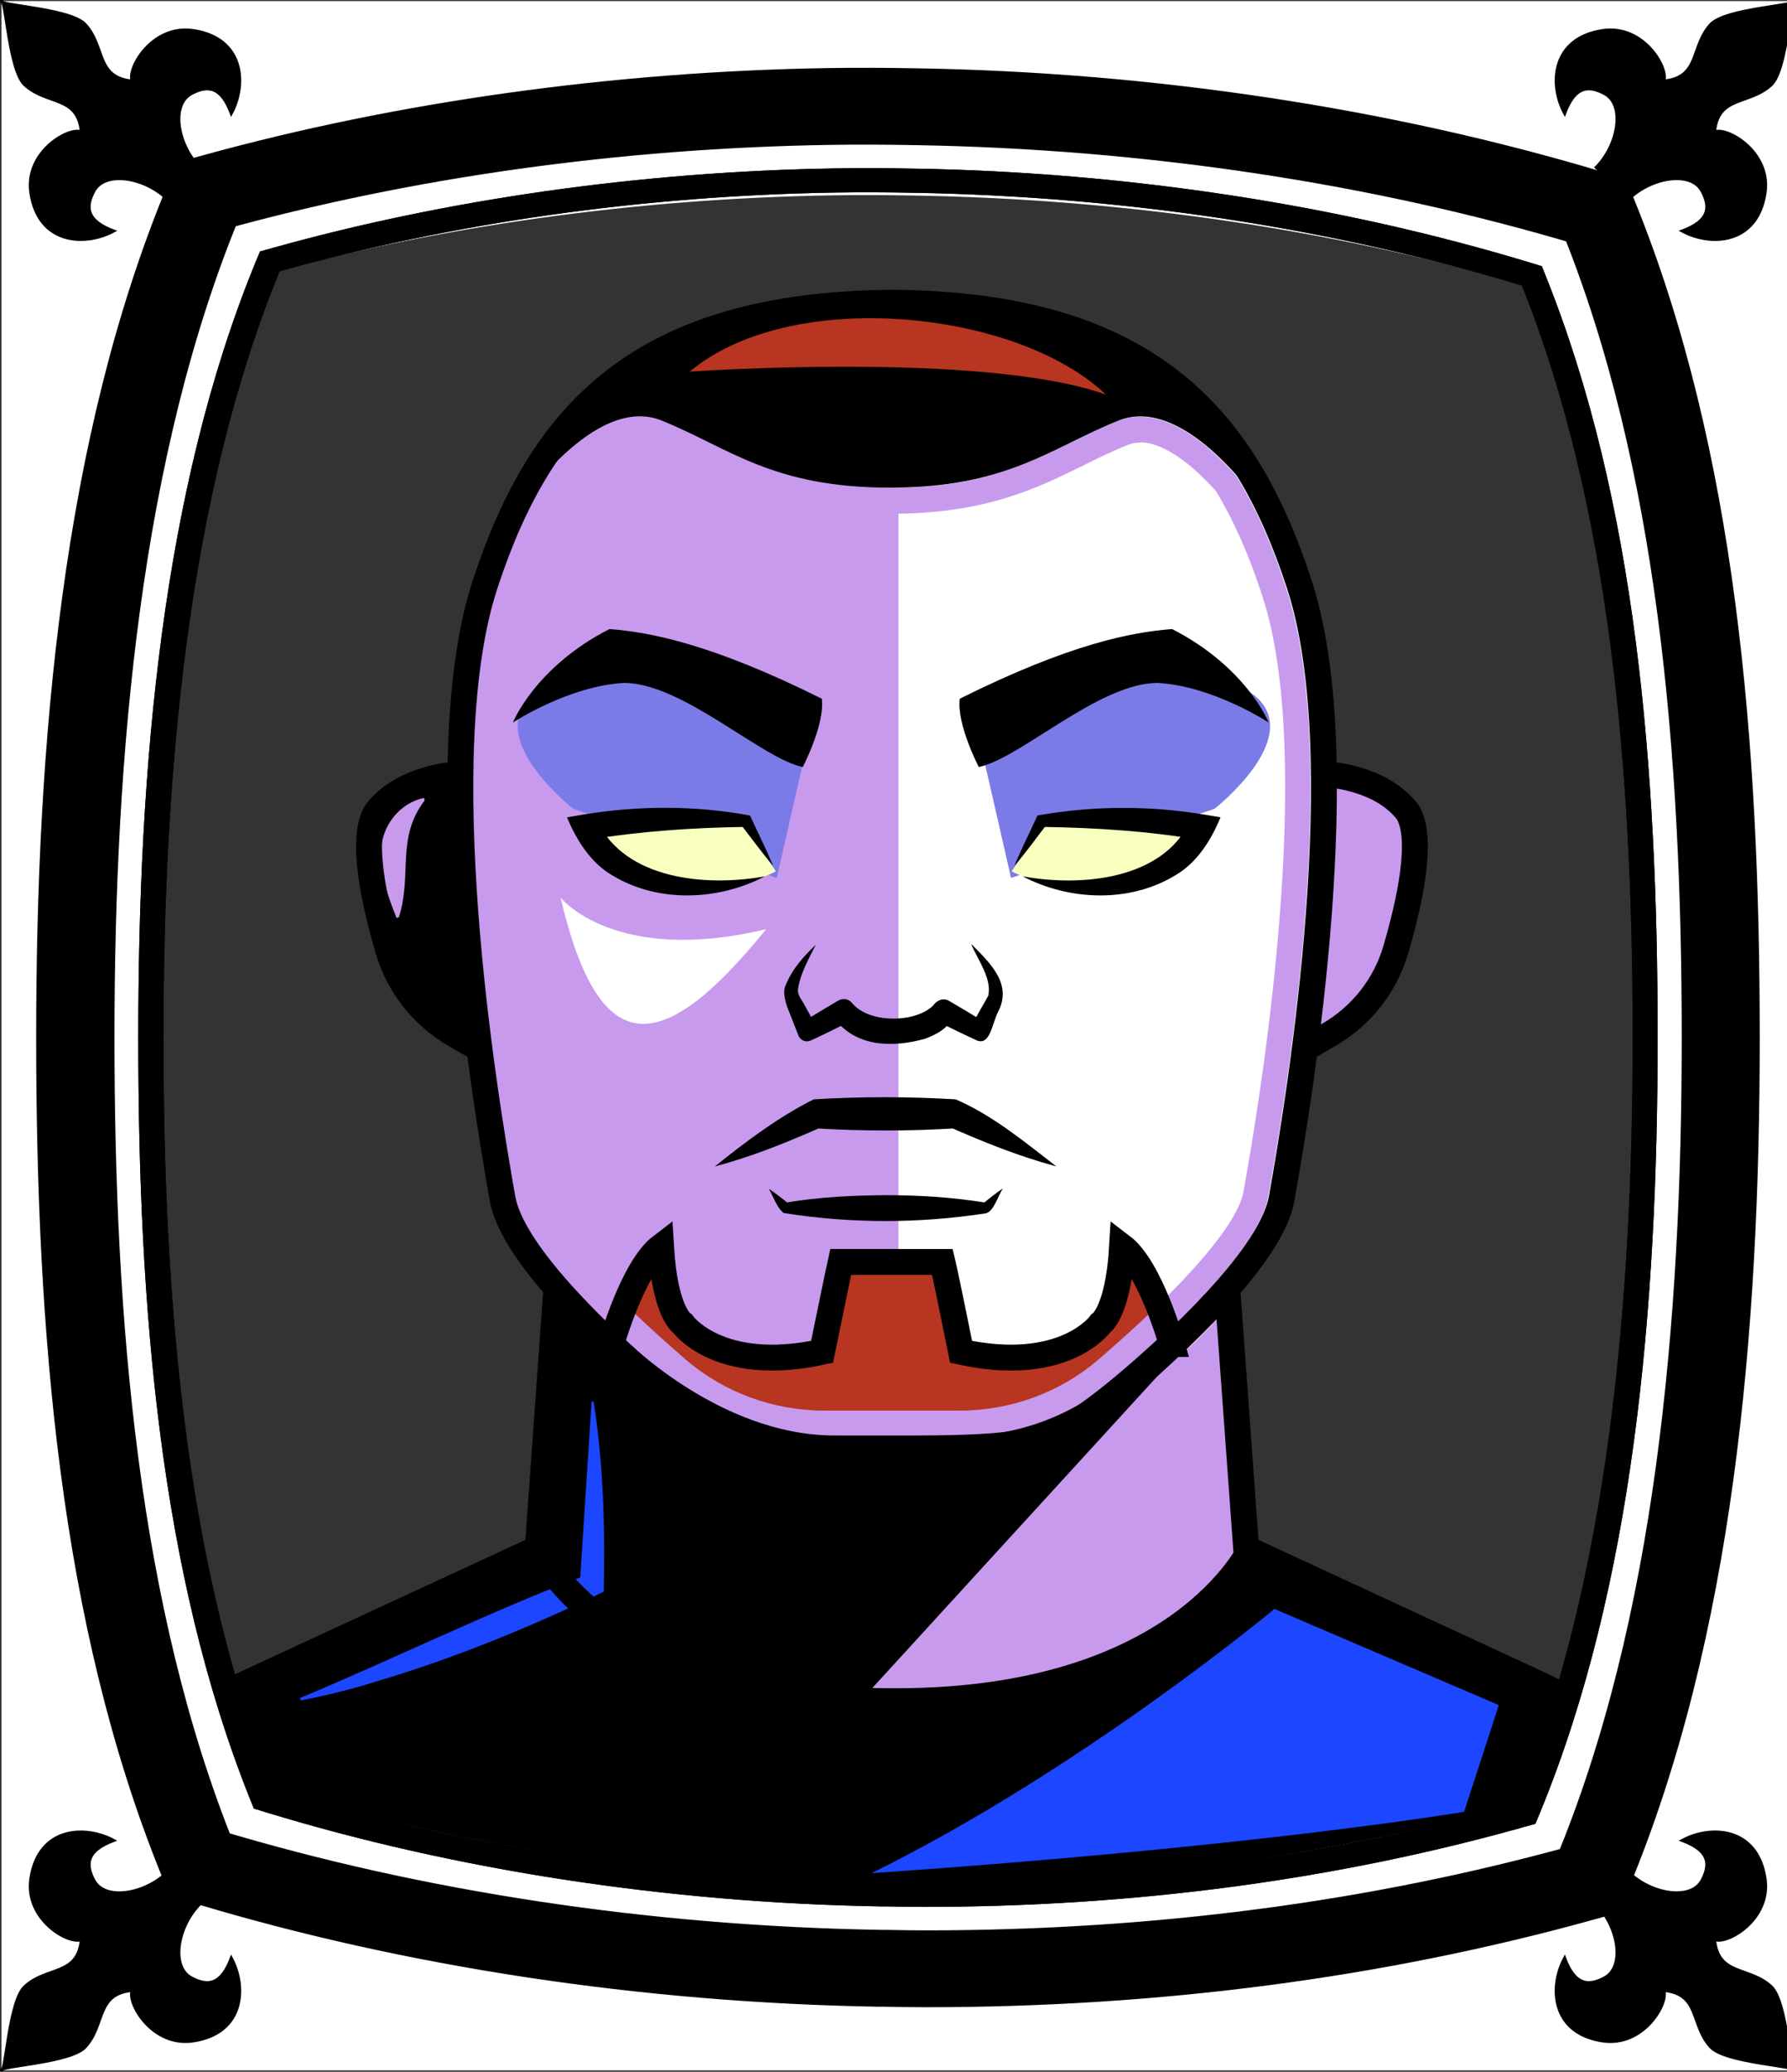 <svg id="Capa_2" xmlns="http://www.w3.org/2000/svg" xmlns:xlink="http://www.w3.org/1999/xlink" viewBox="0 0 69.02 80">
<rect x="0" y="0" width="69.02" height="80" fill="#333333" stroke="none"/>
<defs >
<style >
.cls-1{fill:#c89aed;}.cls-2{fill:#fff;}.cls-3{fill:#f8ffbf;}.cls-4{fill:#7b7be8;}.cls-5{fill:#a88347;}.cls-6{fill:#782ab5;}.cls-7{stroke:#000;stroke-miterlimit:10;}.cls-7,.cls-8,.cls-9,.cls-10{fill:none;}.cls-11{fill:#1c46ff;}.cls-8{stroke:#deb778;stroke-dasharray:0 0 0 4.06;stroke-linecap:round;stroke-linejoin:round;}.cls-12{fill:url(#USGS_19_Inundación_de_tierra);}.cls-13{fill:#deb778;}.cls-10{stroke:#1d1d1b;stroke-dasharray:0 0 2 2;stroke-width:.3px;}.cls-14{fill:#fcf0c5;}.cls-15{fill:#b83521;}
</style>
<pattern id="USGS_19_Inundación_de_tierra" x="0" y="0" width="72" height="72" patternTransform="translate(-92.48 -16207) rotate(-90)" patternUnits="userSpaceOnUse" viewBox="0 0 72 72">
<g >
<rect class="cls-9" width="72" height="72">
</rect>
<g >
<line class="cls-10" x1="71" y1="71" x2="144.44" y2="71">
</line>
<line class="cls-10" x1="71" y1="67" x2="144.44" y2="67">
</line>
<line class="cls-10" x1="71" y1="63" x2="144.44" y2="63">
</line>
<line class="cls-10" x1="71" y1="59" x2="144.44" y2="59">
</line>
<line class="cls-10" x1="71" y1="55" x2="144.44" y2="55">
</line>
<line class="cls-10" x1="71" y1="51" x2="144.44" y2="51">
</line>
<line class="cls-10" x1="71" y1="47" x2="144.44" y2="47">
</line>
<line class="cls-10" x1="71" y1="43" x2="144.44" y2="43">
</line>
<line class="cls-10" x1="71" y1="39" x2="144.44" y2="39">
</line>
<line class="cls-10" x1="71" y1="35" x2="144.44" y2="35">
</line>
<line class="cls-10" x1="71" y1="31" x2="144.44" y2="31">
</line>
<line class="cls-10" x1="71" y1="27" x2="144.44" y2="27">
</line>
<line class="cls-10" x1="71" y1="23" x2="144.44" y2="23">
</line>
<line class="cls-10" x1="71" y1="19" x2="144.44" y2="19">
</line>
<line class="cls-10" x1="71" y1="15" x2="144.44" y2="15">
</line>
<line class="cls-10" x1="71" y1="11" x2="144.44" y2="11">
</line>
<line class="cls-10" x1="71" y1="7" x2="144.44" y2="7">
</line>
<line class="cls-10" x1="71" y1="3" x2="144.44" y2="3">
</line>
</g>
<g >
<line class="cls-10" x1="-1" y1="71" x2="72.44" y2="71">
</line>
<line class="cls-10" x1="-1" y1="67" x2="72.44" y2="67">
</line>
<line class="cls-10" x1="-1" y1="63" x2="72.44" y2="63">
</line>
<line class="cls-10" x1="-1" y1="59" x2="72.44" y2="59">
</line>
<line class="cls-10" x1="-1" y1="55" x2="72.44" y2="55">
</line>
<line class="cls-10" x1="-1" y1="51" x2="72.44" y2="51">
</line>
<line class="cls-10" x1="-1" y1="47" x2="72.44" y2="47">
</line>
<line class="cls-10" x1="-1" y1="43" x2="72.44" y2="43">
</line>
<line class="cls-10" x1="-1" y1="39" x2="72.44" y2="39">
</line>
<line class="cls-10" x1="-1" y1="35" x2="72.44" y2="35">
</line>
<line class="cls-10" x1="-1" y1="31" x2="72.44" y2="31">
</line>
<line class="cls-10" x1="-1" y1="27" x2="72.44" y2="27">
</line>
<line class="cls-10" x1="-1" y1="23" x2="72.44" y2="23">
</line>
<line class="cls-10" x1="-1" y1="19" x2="72.44" y2="19">
</line>
<line class="cls-10" x1="-1" y1="15" x2="72.44" y2="15">
</line>
<line class="cls-10" x1="-1" y1="11" x2="72.44" y2="11">
</line>
<line class="cls-10" x1="-1" y1="7" x2="72.44" y2="7">
</line>
<line class="cls-10" x1="-1" y1="3" x2="72.44" y2="3">
</line>
<line class="cls-10" x1="1.04" y1="69" x2="74.48" y2="69">
</line>
<line class="cls-10" x1="1.04" y1="65" x2="74.48" y2="65">
</line>
<line class="cls-10" x1="1.04" y1="61" x2="74.48" y2="61">
</line>
<line class="cls-10" x1="1.04" y1="57" x2="74.48" y2="57">
</line>
<line class="cls-10" x1="1.04" y1="53" x2="74.48" y2="53">
</line>
<line class="cls-10" x1="1.04" y1="49" x2="74.48" y2="49">
</line>
<line class="cls-10" x1="1.04" y1="45" x2="74.48" y2="45">
</line>
<line class="cls-10" x1="1.04" y1="41" x2="74.48" y2="41">
</line>
<line class="cls-10" x1="1.04" y1="37" x2="74.48" y2="37">
</line>
<line class="cls-10" x1="1.04" y1="33" x2="74.48" y2="33">
</line>
<line class="cls-10" x1="1.04" y1="29" x2="74.48" y2="29">
</line>
<line class="cls-10" x1="1.04" y1="25" x2="74.48" y2="25">
</line>
<line class="cls-10" x1="1.04" y1="21" x2="74.48" y2="21">
</line>
<line class="cls-10" x1="1.04" y1="17" x2="74.48" y2="17">
</line>
<line class="cls-10" x1="1.04" y1="13" x2="74.48" y2="13">
</line>
<line class="cls-10" x1="1.04" y1="9" x2="74.48" y2="9">
</line>
<line class="cls-10" x1="1.04" y1="5" x2="74.48" y2="5">
</line>
<line class="cls-10" x1="1.04" y1="1" x2="74.48" y2="1">
</line>
</g>
<g >
<line class="cls-10" x1="-73" y1="71" x2=".44" y2="71">
</line>
<line class="cls-10" x1="-73" y1="67" x2=".44" y2="67">
</line>
<line class="cls-10" x1="-73" y1="63" x2=".44" y2="63">
</line>
<line class="cls-10" x1="-73" y1="59" x2=".44" y2="59">
</line>
<line class="cls-10" x1="-73" y1="55" x2=".44" y2="55">
</line>
<line class="cls-10" x1="-73" y1="51" x2=".44" y2="51">
</line>
<line class="cls-10" x1="-73" y1="47" x2=".44" y2="47">
</line>
<line class="cls-10" x1="-73" y1="43" x2=".44" y2="43">
</line>
<line class="cls-10" x1="-73" y1="39" x2=".44" y2="39">
</line>
<line class="cls-10" x1="-73" y1="35" x2=".44" y2="35">
</line>
<line class="cls-10" x1="-73" y1="31" x2=".44" y2="31">
</line>
<line class="cls-10" x1="-73" y1="27" x2=".44" y2="27">
</line>
<line class="cls-10" x1="-73" y1="23" x2=".44" y2="23">
</line>
<line class="cls-10" x1="-73" y1="19" x2=".44" y2="19">
</line>
<line class="cls-10" x1="-73" y1="15" x2=".44" y2="15">
</line>
<line class="cls-10" x1="-73" y1="11" x2=".44" y2="11">
</line>
<line class="cls-10" x1="-73" y1="7" x2=".44" y2="7">
</line>
<line class="cls-10" x1="-73" y1="3" x2=".44" y2="3">
</line>
<line class="cls-10" x1="-70.96" y1="69" x2="2.48" y2="69">
</line>
<line class="cls-10" x1="-70.96" y1="65" x2="2.48" y2="65">
</line>
<line class="cls-10" x1="-70.96" y1="61" x2="2.48" y2="61">
</line>
<line class="cls-10" x1="-70.96" y1="57" x2="2.48" y2="57">
</line>
<line class="cls-10" x1="-70.96" y1="53" x2="2.48" y2="53">
</line>
<line class="cls-10" x1="-70.96" y1="49" x2="2.48" y2="49">
</line>
<line class="cls-10" x1="-70.96" y1="45" x2="2.48" y2="45">
</line>
<line class="cls-10" x1="-70.96" y1="41" x2="2.48" y2="41">
</line>
<line class="cls-10" x1="-70.96" y1="37" x2="2.48" y2="37">
</line>
<line class="cls-10" x1="-70.96" y1="33" x2="2.48" y2="33">
</line>
<line class="cls-10" x1="-70.96" y1="29" x2="2.48" y2="29">
</line>
<line class="cls-10" x1="-70.96" y1="25" x2="2.48" y2="25">
</line>
<line class="cls-10" x1="-70.96" y1="21" x2="2.48" y2="21">
</line>
<line class="cls-10" x1="-70.96" y1="17" x2="2.48" y2="17">
</line>
<line class="cls-10" x1="-70.96" y1="13" x2="2.48" y2="13">
</line>
<line class="cls-10" x1="-70.96" y1="9" x2="2.48" y2="9">
</line>
<line class="cls-10" x1="-70.96" y1="5" x2="2.48" y2="5">
</line>
<line class="cls-10" x1="-70.96" y1="1" x2="2.48" y2="1">
</line>
</g>
</g>
</pattern>
</defs>

<g id="Characters">
<g >
<g >
<path class="cls-1" d="M25.98,14.14s-7.91,1.51-8.15,15.36c-3.96,1.28-3.14,3.38-3.14,5.12s1.4,4.89,3.72,5.7c.58,6.05,1.05,6.28,1.05,6.28l2.21,3.84-.58,9.43-12.57,5.24,2.09,6.05s19.2,8.73,47.72,.58c1.98-6.28,1.98-6.87,1.98-6.87l-12.34-5-.58-9.89,2.21-3.14,1.05-6.4s3.14-2.33,3.61-4.54,.35-3.84,.35-3.84c0,0-.35-2.09-3.49-1.98,.23-7.8-.93-20.13-25.14-15.94Z">
</path>
<path class="cls-2" d="M34.7,55.72V17.68l9.69-2.89s4.43,2.47,5.67,6.6,1.13,11.96,1.13,11.96l-1.96,14.33s-4.02,8.97-14.54,8.04Z">
</path>
<path class="cls-4" d="M31.34,28.04l-1.34,5.86-7.86-2.67s-3.41-2.67-1.63-4.3,8.75-1.04,10.83,1.11Z">
</path>
<path class="cls-4" d="M37.71,28.04l1.34,5.86,7.86-2.67s3.41-2.67,1.63-4.3-8.75-1.04-10.83,1.11Z">
</path>
<path d="M20.46,60.28s4.2,5.37,13.66,5.26,12.86-3.83,13.85-5.65c7.18,2.97,12.08,5.42,12.08,5.42l-1.52,7.12s-31.42,7.01-48.7-1.17c-1.75-4.44-.82-6.31-.82-6.31l11.45-4.67Z">
</path>
<path class="cls-3" d="M29.97,33.65l-1.21-1.8s-3.68-.93-6.14,.09c1.69,3.3,6.07,2.39,7.34,1.71Z">
</path>
<path class="cls-3" d="M39.07,33.65l1.21-1.8s3.68-.93,6.14,.09c-1.69,3.3-6.07,2.39-7.34,1.71Z">
</path>
<path d="M47.07,50.55l-14.1,15.42s-9.81-.44-12.09-5.78c.44-7.71,.79-9.73,.79-9.73,0,0,3.59,4.48,8.23,4.83s13.66-1.66,17.17-4.73Z">
</path>
<path class="cls-15" d="M45.26,51.9s-.83-2.94-1.92-3.77c-.15,2.56-.83,2.98-.83,2.98,0,0-1.39,1.96-5.39,1.09-.6-2.98-.72-3.47-.72-3.47h-1.21s-1.51,0-1.51,0h-1.21s-.11,.49-.72,3.47c-4,.87-5.39-1.09-5.39-1.09,0,0-.68-.41-.83-2.98-1.09,.83-1.92,3.77-1.92,3.77,0,0,3.83,4.03,8.63,4.03s7.2,.08,8.74-.68,4.26-3.35,4.26-3.35Z">
</path>
<path d="M17.51,29.78s-3.09,.55-3.25,2.85,1.88,6.6,4.15,7.7c-.42-5.95-.9-10.55-.9-10.55Z">
</path>
<path class="cls-11" d="M49.23,62.12s-7.42,6.19-15.57,10.21c15.05-1.03,22.89-2.37,22.89-2.37l1.34-4.12-8.66-3.71Z">
</path>
<path class="cls-1" d="M44.05,17.08c.79,0,1.85,.69,2.92,1.89,.68,1.13,1.27,2.45,1.79,4.06,2.05,6.26-.04,19.2-.74,23.02-.1,.58-.85,2.36-5.61,6.46-1.47,1.26-3.37,1.96-5.35,1.96h-5.21c-1.98,0-3.88-.7-5.35-1.96-4.74-4.09-5.5-5.89-5.61-6.47-.88-4.92-2.7-17.01-.72-23.01,.61-1.88,1.28-3.33,2.09-4.55,.92-.9,1.78-1.39,2.44-1.39,.16,0,.32,.03,.47,.09,.61,.24,1.16,.51,1.74,.8,1.86,.91,3.79,1.86,7.46,1.86s5.6-.95,7.46-1.86c.58-.29,1.13-.56,1.73-.8,.15-.06,.31-.09,.47-.09m0-1c-.28,0-.57,.05-.85,.16-2.61,1.05-4.26,2.59-8.82,2.59s-6.21-1.54-8.83-2.59c-.28-.11-.56-.16-.84-.16-1.17,0-2.34,.87-3.22,1.75-1.01,1.49-1.71,3.16-2.27,4.88-2.05,6.22-.2,18.51,.69,23.5,.19,1.04,1.37,3.11,5.94,7.05,1.65,1.42,3.78,2.2,6,2.2h5.21c2.22,0,4.35-.78,6-2.2,4.57-3.94,5.76-6.01,5.94-7.05,.9-4.97,2.76-17.21,.7-23.5-.49-1.51-1.1-2.99-1.93-4.34-.89-1.02-2.3-2.29-3.72-2.29h0Z">
</path>
<path class="cls-1" d="M16.4,30.91c-1.11,1.46-.47,2.83-.99,4.5,0,0-.09,.04-.09,.04-.34-.84-.66-1.72-.6-2.64,.04-.93,.72-1.81,1.66-2,0,0,.02,.1,.02,.1h0Z">
</path>
<path class="cls-11" d="M22.93,54.13c.38,2.43,.44,4.88,.39,7.33-2.84,1.37-5.76,2.57-8.79,3.47-.95,.3-1.93,.54-2.91,.73,0,0-.04-.09-.04-.09,3.52-1.47,7.55-3.43,10.83-4.66,0,0,.44-6.79,.44-6.79h.1Z">
</path>
<path class="cls-2" d="M21.65,34.66s2.09,2.62,7.94,1.22c-4.1,5.06-6.46,5.06-7.94-1.22Z">
</path>
<polyline class="cls-7" points="7.09 66.12 20.77 59.79 21.5 49.59">
</polyline>
<polyline class="cls-7" points="62.21 66.31 48.13 59.79 47.39 49.59">
</polyline>
<path class="cls-7" d="M31.85,55.96h5.21c2.32,0,4.57-.81,6.33-2.33,3.01-2.59,5.76-5.43,6.11-7.34,.79-4.41,2.83-17.19,.68-23.74-2.13-6.52-5.94-10.79-15.72-10.86-9.79,.07-13.58,4.34-15.72,10.86-2.16,6.55-.11,19.34,.67,23.74,.35,1.91,3.1,4.74,6.11,7.34,1.76,1.51,4.01,2.33,6.33,2.33Z">
</path>
<path class="cls-7" d="M17.69,29.9s-2.11,.08-3.16,1.46c-.62,1.01-.08,3.47,.46,5.31,.41,1.4,1.35,2.58,2.61,3.3l.81,.47">
</path>
<path class="cls-7" d="M51.21,29.9s2.11,.08,3.16,1.46c.62,1.01,.08,3.47-.46,5.31-.41,1.4-1.35,2.58-2.61,3.3l-.81,.47">
</path>
<path d="M48.73,19.59s-2.91-4.4-5.53-3.35-4.27,2.59-8.82,2.59c-4.56,0-6.21-1.53-8.82-2.59s-5.53,3.35-5.53,3.35c0,0,2.5-7.89,14.44-7.89s14.27,7.89,14.27,7.89Z">
</path>
<path d="M31.01,29.61s.86-1.65,.73-2.63c-4.29-2.14-6.67-2.57-8.2-2.69-2.88,1.47-3.73,3.61-3.73,3.61,0,0,2.14-1.41,4.29-1.53,2.27,0,5.33,2.94,6.92,3.25Z">
</path>
<path d="M29.84,33.41c-.44-.52-.83-1.06-1.24-1.59l.18,.11c-2.04,.03-4.09,.17-6.07,.5l.37-.7c1.09,2.23,4.18,2.52,6.46,2.11-1.8,.94-4.13,1.04-5.91-.05-.82-.48-1.37-1.36-1.73-2.23,0,0,.65-.11,.65-.11,2.14-.35,4.3-.35,6.42,.04,.29,.64,.61,1.27,.88,1.92h0Z">
</path>
<path d="M39.19,33.41c.27-.66,.59-1.28,.88-1.92,2.12-.38,4.28-.39,6.42-.04,0,0,.65,.11,.65,.11-.36,.88-.91,1.75-1.73,2.23-1.78,1.09-4.11,.99-5.91,.05,2.28,.41,5.37,.13,6.46-2.11,0,0,.37,.7,.37,.7-1.98-.34-4.03-.47-6.07-.5l.18-.11c-.41,.53-.8,1.08-1.24,1.59h0Z">
</path>
<path d="M37.8,29.61s-.86-1.65-.73-2.63c4.29-2.14,6.67-2.57,8.2-2.69,2.88,1.47,3.73,3.61,3.73,3.61,0,0-2.14-1.41-4.29-1.53-2.27,0-5.33,2.94-6.92,3.25Z">
</path>
<path d="M37.53,36.47c.75,.75,1.58,1.55,1.01,2.62-.22,.44-.3,1.28-.8,1.09-.51-.23-1.02-.49-1.52-.73,0,0,.63-.19,.63-.19-.32,.52-.71,.69-1.12,.85-1.24,.35-2.72,.34-3.55-.85,0,0,.63,.19,.63,.19-.5,.25-.99,.5-1.5,.73-.18,.08-.39,0-.47-.19,0,0-.35-.89-.35-.89-.13-.31-.29-.77-.14-1.07,.27-.65,.7-1.11,1.16-1.55-.28,.55-.6,1.13-.68,1.67-.07,.26,.17,.49,.26,.69,0,0,.44,.79,.44,.79l-.53-.16c.45-.29,.91-.55,1.37-.83,.18-.11,.41-.07,.54,.09,.64,.79,2.41,.78,3.12,.11,.14-.21,.4-.33,.63-.19,.46,.27,.92,.54,1.37,.83l-.53,.16c.14-.26,.53-.94,.67-1.19,.14-.64-.36-1.33-.65-1.96h0Z">
</path>
<path d="M40.8,45.04c-1.45-.39-2.81-.94-4.15-1.53l.26,.06c-1.8,.11-3.61,.11-5.41,0l.26-.06c-1.34,.59-2.7,1.15-4.15,1.53,1.21-.97,2.46-1.91,3.82-2.59,1.83-.11,3.65-.11,5.48,0,1.4,.6,2.65,1.63,3.89,2.59h0Z">
</path>
<path d="M38.73,45.9c-.18,.27-.35,.88-.65,.95-2.6,.4-5.21,.4-7.81-.01-.28-.22-.39-.63-.58-.94,.28,.19,.55,.4,.81,.61l-.16-.07c1.29-.22,2.58-.28,3.87-.29,1.29,0,2.58,.08,3.87,.29l-.16,.07c.26-.21,.52-.42,.8-.61h0Z">
</path>
<path class="cls-7" d="M48.31,59.79s-2.71,5.9-13.71,5.9h-.13c-11,0-13.71-5.9-13.71-5.9">
</path>
<path class="cls-7" d="M45.26,51.9s-.83-2.94-1.92-3.77c-.15,2.56-.83,2.98-.83,2.98,0,0-1.39,1.96-5.39,1.09-.6-2.98-.72-3.47-.72-3.47h-1.21s-1.51,0-1.51,0h-1.21s-.11,.49-.72,3.47c-4,.87-5.39-1.09-5.39-1.09,0,0-.68-.41-.83-2.98-1.09,.83-1.92,3.77-1.92,3.77,0,0,3.83,4.03,8.63,4.03s7.2,.08,8.74-.68,4.26-3.35,4.26-3.35Z">
</path>
</g>
<path class="cls-15" d="M26.64,14.35s11.37-.8,16.08,.89c-3.46-3.29-12.17-4.17-16.08-.89Z">
</path>
</g>
</g>
 <g
     id="g2850">
    <g
       id="g2837">
      <path
         id="path1951"
         d="M 0.057 0.043 L 0.057 79.943 L 69.309 79.943 L 69.309 0.043 L 0.057 0.043 z M 33.615 3.596 C 34.206 3.596 34.787 3.605 35.422 3.615 C 44.431 3.767 53.471 5.134 61.561 7.555 L 62.064 7.707 L 62.25 8.164 C 66.07 17.605 66.99 28.726 66.99 40.062 C 66.99 51.399 65.973 63.026 61.988 72.578 L 61.791 73.045 L 61.275 73.186 C 53.274 75.404 44.692 76.529 35.76 76.529 C 35.212 76.529 34.676 76.52 34.15 76.51 L 33.943 76.51 C 24.902 76.358 15.86 74.99 7.793 72.559 L 7.289 72.406 L 7.104 71.951 C 3.294 62.52 2.375 51.369 2.375 40.062 C 2.375 28.756 3.382 17.127 7.355 7.555 L 7.553 7.09 L 8.066 6.947 C 15.51 4.891 23.785 3.737 32.006 3.605 C 32.542 3.595 33.079 3.596 33.615 3.596 z "
         style="opacity:1;vector-effect:none;fill:#ffffff;fill-opacity:1;fill-rule:nonzero;stroke:none;stroke-width:1.952;stroke-linecap:butt;stroke-linejoin:miter;stroke-miterlimit:4;stroke-dasharray:none;stroke-dashoffset:0;stroke-opacity:1" />
    </g>
    <path
       id="path1154-8-2"
       d="m 33.675,6.611 c 0.558,0 1.115,0.01 1.683,0.019 8.427,0.143 16.803,1.405 24.363,3.67 3.573,8.831 4.444,19.417 4.444,29.762 0,10.344 -0.953,21.399 -4.681,30.335 -7.436,2.064 -15.43,3.274 -23.774,3.274 -0.506,0 -1.012,-0.01 -1.518,-0.019 h -0.176 C 25.568,73.509 17.192,72.089 9.643,69.814 6.08,61.002 5.209,50.415 5.209,40.062 c 0,-10.353 0.953,-21.389 4.661,-30.325 C 16.82,7.816 24.463,6.745 32.178,6.621 c 0.496,-0.01 1.002,-0.01 1.498,-0.01 m 0,-0.956 c -0.506,0 -1.012,0 -1.518,0.01 C 24.401,5.789 16.593,6.879 9.57,8.819 L 9.085,8.953 8.899,9.392 C 5.15,18.424 4.2,29.394 4.2,40.062 c 0,10.668 0.868,21.189 4.462,30.087 l 0.176,0.43 0.475,0.143 c 7.612,2.294 16.142,3.584 24.673,3.727 h 0.196 c 0.496,0.01 1.002,0.019 1.518,0.019 8.427,0 16.524,-1.061 24.074,-3.154 l 0.485,-0.134 0.186,-0.44 c 3.759,-9.013 4.72,-19.984 4.72,-30.679 0,-10.695 -0.868,-21.189 -4.472,-30.096 L 60.517,9.536 60.042,9.392 C 52.41,7.108 43.879,5.818 35.379,5.675 34.78,5.665 34.233,5.656 33.675,5.656 Z"
       style="fill:#ff0000;stroke:#ffffff;stroke-width:1.843;stroke-miterlimit:4;stroke-dasharray:none" />
    <path
       id="path1154"
       d="m 33.615,4.608 c 0.591,0 1.182,0.01 1.784,0.02 8.932,0.152 17.81,1.489 25.822,3.89 3.787,9.36 4.71,20.58 4.71,31.544 0,10.964 -1.01,22.681 -4.962,32.152 -7.881,2.188 -16.354,3.302 -25.198,3.302 -0.536,0 -1.073,-0.01 -1.609,-0.02 H 33.976 C 25.022,75.344 16.145,74.007 8.143,71.596 4.366,62.256 3.444,51.036 3.444,40.062 c 0,-10.974 1.01,-22.67 4.94,-32.142 7.367,-2.036 15.467,-3.171 23.644,-3.302 0.525,-0.01 1.062,-0.01 1.587,-0.01 m 0,-1.013 c -0.536,0 -1.073,0 -1.609,0.01 C 23.785,3.737 15.51,4.891 8.066,6.948 L 7.552,7.09 7.355,7.556 C 3.381,17.128 2.374,28.755 2.374,40.062 c 0,11.307 0.919,22.458 4.729,31.889 l 0.186,0.456 0.504,0.152 c 8.067,2.431 17.109,3.799 26.151,3.951 h 0.208 c 0.525,0.01 1.062,0.02 1.609,0.02 8.932,0 17.514,-1.124 25.516,-3.343 l 0.514,-0.142 0.197,-0.466 c 3.984,-9.552 5.002,-21.18 5.002,-32.517 0,-11.336 -0.919,-22.458 -4.74,-31.899 L 62.064,7.708 61.561,7.556 C 53.471,5.135 44.43,3.767 35.421,3.615 c -0.635,-0.01 -1.215,-0.02 -1.806,-0.02 z"
       style="fill:#000000;stroke:#000000;stroke-width:1.954;stroke-miterlimit:4;stroke-dasharray:none" />
    <g
       id="g1810">
      <path
         d="M 6.513,7.743 C 5.649,6.848 4.059,6.568 3.627,7.382 3.284,8.029 3.363,8.531 4.395,8.92 3.296,9.519 1.486,9.445 1.189,7.447 0.953,5.855 2.675,4.886 3.14,5.092 3.003,3.682 1.822,4.069 0.958,3.281 0.343,2.719 0.231,-0.026 0.056,0.044 -0.014,0.219 2.732,0.33 3.294,0.946 4.082,1.81 3.694,2.991 5.104,3.128 4.899,2.662 5.868,0.941 7.459,1.177 9.457,1.473 9.531,3.284 8.933,4.383 8.543,3.35 8.042,3.272 7.394,3.615 6.58,4.046 6.86,5.637 7.756,6.501"
         style="fill:#000000;stroke:#000000;stroke-width:0.111px;stroke-linecap:butt;stroke-linejoin:miter;stroke-opacity:1"
         id="path1737-3" />
      <path
         d="m 62.851,7.743 c 0.865,-0.895 2.455,-1.175 2.886,-0.361 0.343,0.647 0.265,1.149 -0.768,1.538 1.099,0.599 2.909,0.525 3.206,-1.473 0.236,-1.592 -1.485,-2.56 -1.951,-2.355 0.137,-1.41 1.318,-1.022 2.181,-1.81 0.616,-0.562 0.727,-3.308 0.902,-3.238 0.07,0.175 -2.676,0.286 -3.238,0.902 C 65.283,1.81 65.67,2.991 64.26,3.128 64.465,2.662 63.497,0.941 61.905,1.177 c -1.998,0.296 -2.072,2.107 -1.473,3.206 0.389,-1.033 0.891,-1.111 1.538,-0.768 0.814,0.431 0.534,2.022 -0.361,2.886"
         style="fill:#000000;stroke:#000000;stroke-width:0.111px;stroke-linecap:butt;stroke-linejoin:miter;stroke-opacity:1"
         id="path1737-3-5" />
      <path
         d="m 62.851,72.244 c 0.865,0.895 2.455,1.175 2.886,0.361 0.343,-0.647 0.265,-1.149 -0.768,-1.538 1.099,-0.599 2.909,-0.525 3.206,1.473 0.236,1.592 -1.485,2.56 -1.951,2.355 0.137,1.41 1.318,1.022 2.181,1.81 0.616,0.562 0.727,3.308 0.902,3.238 0.07,-0.175 -2.676,-0.286 -3.238,-0.902 -0.788,-0.864 -0.401,-2.045 -1.81,-2.181 0.205,0.465 -0.764,2.187 -2.355,1.951 -1.998,-0.296 -2.072,-2.107 -1.473,-3.206 0.389,1.033 0.891,1.111 1.538,0.768 0.814,-0.431 0.534,-2.022 -0.361,-2.886"
         style="fill:#000000;stroke:#000000;stroke-width:0.111px;stroke-linecap:butt;stroke-linejoin:miter;stroke-opacity:1"
         id="path1737-3-7" />
      <path
         d="M 6.513,72.244 C 5.649,73.14 4.059,73.42 3.627,72.606 3.284,71.958 3.363,71.457 4.395,71.067 c -1.099,-0.599 -2.909,-0.525 -3.206,1.473 -0.236,1.592 1.485,2.56 1.951,2.355 -0.137,1.41 -1.318,1.022 -2.181,1.81 -0.616,0.562 -0.727,3.308 -0.902,3.238 C -0.014,79.769 2.732,79.657 3.294,79.042 4.082,78.178 3.694,76.997 5.104,76.86 4.899,77.325 5.868,79.047 7.459,78.811 9.457,78.514 9.531,76.704 8.933,75.605 8.543,76.637 8.042,76.716 7.394,76.373 6.58,75.941 6.86,74.351 7.756,73.487"
         style="fill:#000000;stroke:#000000;stroke-width:0.111px;stroke-linecap:butt;stroke-linejoin:miter;stroke-opacity:1"
         id="path1737-3-5-5" />
    </g>
    <path
       id="path1154-9"
       d="m 33.713,7.426 c 0.537,0 1.074,0.009 1.62,0.019 8.112,0.14 16.174,1.371 23.451,3.581 3.44,8.616 4.277,18.945 4.277,29.037 0,10.092 -0.917,20.878 -4.506,29.596 -7.158,2.014 -14.852,3.04 -22.884,3.04 -0.487,0 -0.974,-0.009 -1.461,-0.019 H 34.041 C 25.909,72.54 17.847,71.309 10.58,69.089 7.15,60.492 6.312,50.163 6.312,40.062 c 0,-10.101 0.918,-20.868 4.486,-29.587 6.69,-1.874 14.047,-2.919 21.473,-3.04 0.477,-0.009 0.964,-0.009 1.441,-0.009 m 0,-0.932 c -0.487,0 -0.974,0 -1.461,0.009 C 24.786,6.624 17.27,7.687 10.511,9.58 L 10.043,9.71 9.864,10.139 c -3.609,8.812 -4.523,19.515 -4.523,29.923 0,10.408 0.835,20.673 4.295,29.354 l 0.169,0.42 0.457,0.14 c 7.327,2.238 15.538,3.497 23.749,3.637 h 0.189 c 0.477,0.009 0.964,0.019 1.461,0.019 8.112,0 15.906,-1.035 23.173,-3.077 l 0.467,-0.131 0.179,-0.429 c 3.619,-8.793 4.543,-19.497 4.543,-29.932 0,-10.435 -0.835,-20.673 -4.304,-29.363 l -0.169,-0.42 -0.457,-0.14 C 51.746,7.911 43.535,6.652 35.353,6.512 34.777,6.503 34.25,6.493 33.713,6.493 Z"
       style="fill:#000000;stroke:none;stroke-width:1.786;stroke-miterlimit:4;stroke-dasharray:none" />
    <path
       id="path1154-9-3"
       d="m 33.713,7.426 c 0.537,0 1.074,0.009 1.62,0.019 8.112,0.14 16.174,1.371 23.451,3.581 3.44,8.616 4.277,18.945 4.277,29.037 0,10.092 -0.917,20.878 -4.506,29.596 -7.158,2.014 -14.852,3.04 -22.884,3.04 -0.487,0 -0.974,-0.009 -1.461,-0.019 H 34.041 C 25.909,72.54 17.847,71.309 10.58,69.089 7.15,60.492 6.312,50.163 6.312,40.062 c 0,-10.101 0.918,-20.868 4.486,-29.587 6.69,-1.874 14.047,-2.919 21.473,-3.04 0.477,-0.009 0.964,-0.009 1.441,-0.009 m 0,-0.932 c -0.487,0 -0.974,0 -1.461,0.009 C 24.786,6.624 17.27,7.687 10.511,9.58 L 10.043,9.71 9.864,10.139 C 6.256,18.951 5.341,29.654 5.341,40.062 c 0,10.408 0.835,20.673 4.295,29.354 l 0.169,0.42 0.457,0.14 c 7.327,2.238 15.538,3.497 23.749,3.637 h 0.189 c 0.477,0.009 0.964,0.019 1.461,0.019 8.112,0 15.906,-1.035 23.173,-3.077 l 0.467,-0.131 0.179,-0.429 c 3.619,-8.793 4.543,-19.497 4.543,-29.932 0,-10.435 -0.835,-20.673 -4.304,-29.363 l -0.169,-0.42 -0.457,-0.14 C 51.746,7.911 43.535,6.652 35.353,6.512 34.777,6.503 34.25,6.493 33.713,6.493 Z"
       style="fill:#000000;stroke:none;stroke-width:1.786;stroke-miterlimit:4;stroke-dasharray:none" />
  </g>
</svg>
